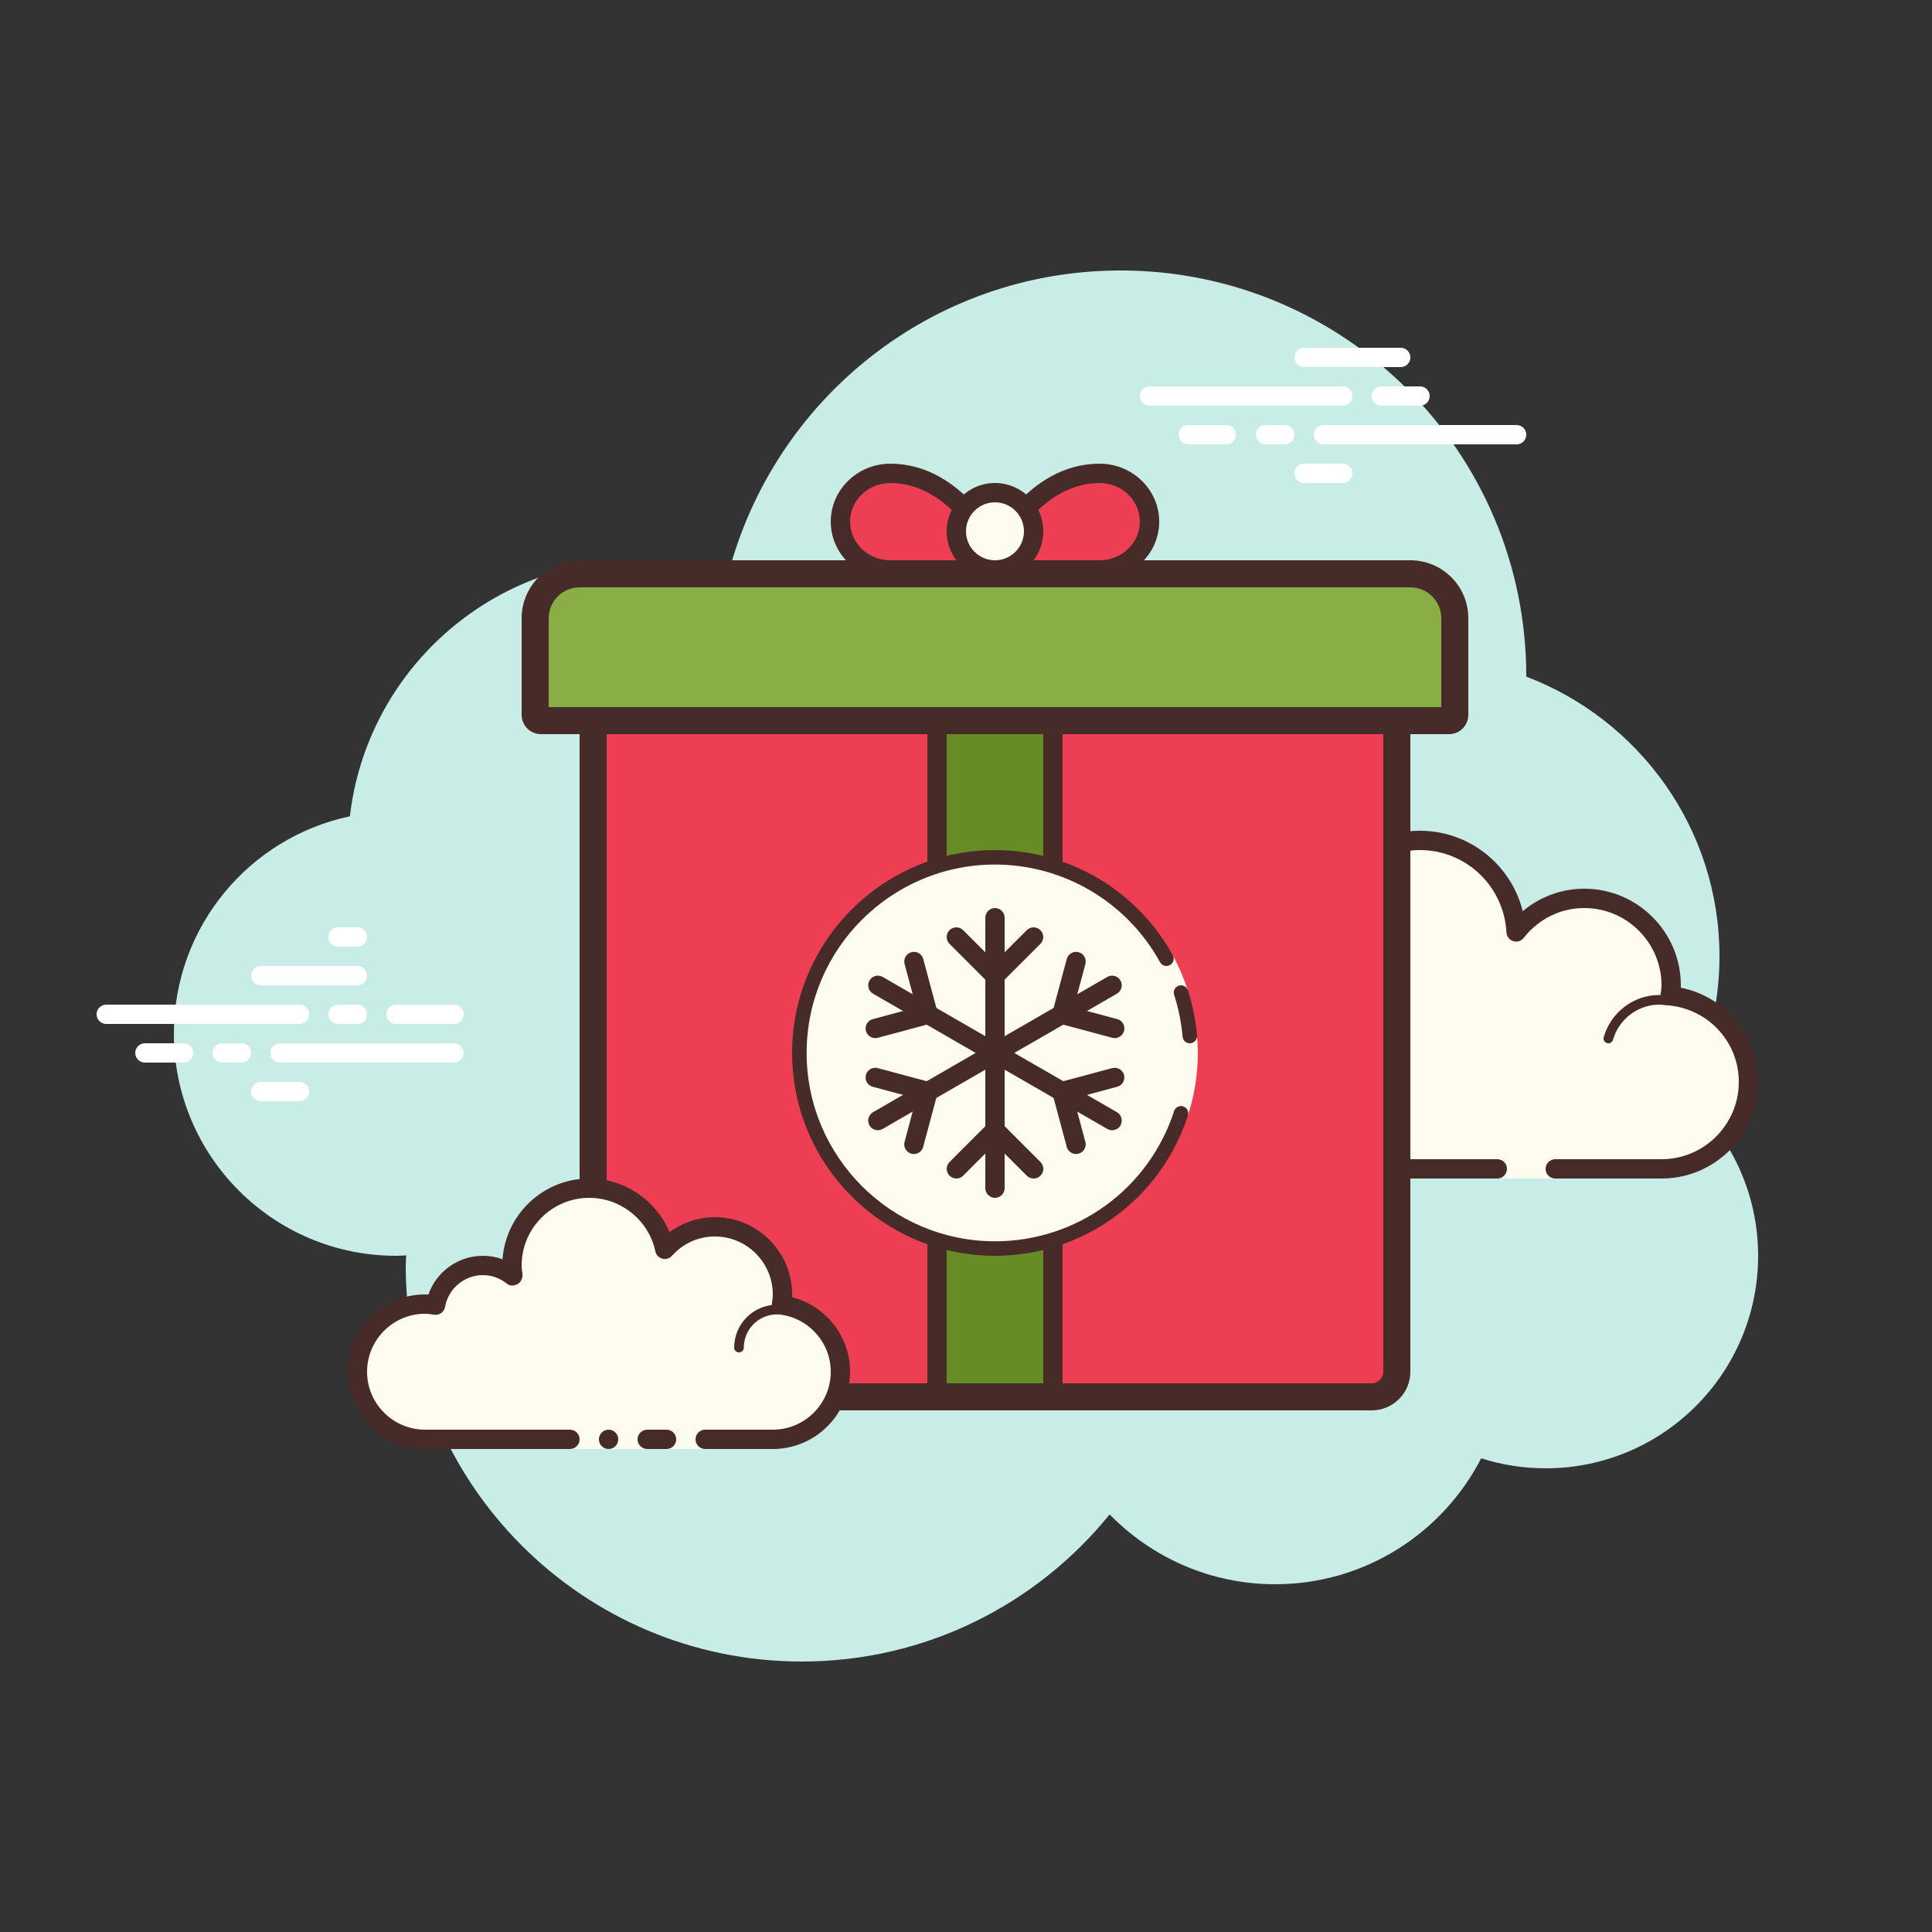 <?xml version="1.0" encoding="iso-8859-1"?>
<!-- Generator: Adobe Illustrator 22.1.0, SVG Export Plug-In . SVG Version: 6.00 Build 0)  -->
<svg version="1.1" id="Layer_1" xmlns="http://www.w3.org/2000/svg" xmlns:xlink="http://www.w3.org/1999/xlink" x="0px" y="0px"
	 viewBox="0 0 100 100" style="enable-background:new 0 0 100 100;" xml:space="preserve">
<rect x="0" y="0" width="100" height="100" fill="#333333" stroke="none"/>
<path style="fill:#C7EDE6;" d="M87.215,56.71C88.35,54.555,89,52.105,89,49.5c0-6.621-4.159-12.257-10.001-14.478
	C78.999,35.015,79,35.008,79,35c0-11.598-9.402-21-21-21c-9.784,0-17.981,6.701-20.313,15.757C36.211,29.272,34.638,29,33,29
	c-7.692,0-14.023,5.793-14.89,13.252C12.906,43.353,9,47.969,9,53.5C9,59.851,14.149,65,20.5,65c0.177,0,0.352-0.012,0.526-0.022
	C21.022,65.153,21,65.324,21,65.5C21,76.822,30.178,86,41.5,86c6.437,0,12.175-2.972,15.934-7.614C59.612,80.611,62.64,82,66,82
	c4.65,0,8.674-2.65,10.666-6.518C77.718,75.817,78.837,76,80,76c6.075,0,11-4.925,11-11C91,61.689,89.53,58.727,87.215,56.71z"/>
<g>
	<path style="fill:#FDFCEF;" d="M77.5,60.5V61h3v-0.5c0,0,4.242,0,5.5,0c2.485,0,4.5-2.015,4.5-4.5c0-2.333-1.782-4.229-4.055-4.455
		C86.467,51.364,86.5,51.187,86.5,51c0-2.485-2.015-4.5-4.5-4.5c-1.438,0-2.703,0.686-3.527,1.736
		C78.333,45.6,76.171,43.5,73.5,43.5c-2.761,0-5,2.239-5,5c0,0.446,0.077,0.87,0.187,1.282C68.045,49.005,67.086,48.5,66,48.5
		c-1.781,0-3.234,1.335-3.455,3.055C62.364,51.533,62.187,51.5,62,51.5c-2.485,0-4.5,2.015-4.5,4.5s2.015,4.5,4.5,4.5s9.5,0,9.5,0
		H77.5z"/>
	<path style="fill:#472B29;" d="M73.5,43c-3.033,0-5.5,2.467-5.5,5.5c0,0.016,0,0.031,0,0.047C67.398,48.192,66.71,48,66,48
		c-1.831,0-3.411,1.261-3.858,3.005C62.095,51.002,62.048,51,62,51c-2.757,0-5,2.243-5,5s2.243,5,5,5h15.5
		c0.276,0,0.5-0.224,0.5-0.5S77.776,60,77.5,60H62c-2.206,0-4-1.794-4-4s1.794-4,4-4c0.117,0,0.23,0.017,0.343,0.032l0.141,0.019
		c0.021,0.003,0.041,0.004,0.062,0.004c0.246,0,0.462-0.185,0.495-0.437C63.232,50.125,64.504,49,66,49
		c0.885,0,1.723,0.401,2.301,1.1c0.098,0.118,0.241,0.182,0.386,0.182c0.078,0,0.156-0.018,0.228-0.056
		c0.209-0.107,0.314-0.346,0.254-0.573C69.054,49.218,69,48.852,69,48.5c0-2.481,2.019-4.5,4.5-4.5c2.381,0,4.347,1.872,4.474,4.263
		c0.011,0.208,0.15,0.387,0.349,0.45c0.05,0.016,0.101,0.024,0.152,0.024c0.15,0,0.296-0.069,0.392-0.192
		C79.638,47.563,80.779,47,82,47c2.206,0,4,1.794,4,4c0,0.117-0.017,0.23-0.032,0.343l-0.019,0.141
		c-0.016,0.134,0.022,0.268,0.106,0.373c0.084,0.105,0.207,0.172,0.34,0.185C88.451,52.247,90,53.949,90,56c0,2.206-1.794,4-4,4
		h-5.5c-0.276,0-0.5,0.224-0.5,0.5s0.224,0.5,0.5,0.5H86c2.757,0,5-2.243,5-5c0-2.397-1.689-4.413-4.003-4.877
		C86.999,51.082,87,51.041,87,51c0-2.757-2.243-5-5-5c-1.176,0-2.293,0.416-3.183,1.164C78.219,44.76,76.055,43,73.5,43L73.5,43z"/>
	<path style="fill:#472B29;" d="M72,50c-1.403,0-2.609,0.999-2.913,2.341C68.72,52.119,68.301,52,67.875,52
		c-1.202,0-2.198,0.897-2.353,2.068C65.319,54.022,65.126,54,64.938,54c-1.529,0-2.811,1.2-2.918,2.732
		C62.01,56.87,62.114,56.99,62.251,57c0.006,0,0.012,0,0.018,0c0.13,0,0.24-0.101,0.249-0.232c0.089-1.271,1.151-2.268,2.419-2.268
		c0.229,0,0.47,0.042,0.738,0.127c0.022,0.007,0.045,0.01,0.067,0.01c0.055,0,0.11-0.02,0.156-0.054
		C65.962,54.537,66,54.455,66,54.375c0-1.034,0.841-1.875,1.875-1.875c0.447,0,0.885,0.168,1.231,0.473
		c0.047,0.041,0.106,0.063,0.165,0.063c0.032,0,0.063-0.006,0.093-0.019c0.088-0.035,0.148-0.117,0.155-0.212
		C69.623,51.512,70.712,50.5,72,50.5c0.208,0,0.425,0.034,0.682,0.107c0.023,0.007,0.047,0.01,0.07,0.01
		c0.109,0,0.207-0.073,0.239-0.182c0.038-0.133-0.039-0.271-0.172-0.309C72.517,50.04,72.256,50,72,50L72,50z"/>
	<path style="fill:#472B29;" d="M85.883,51.5c-1.326,0-2.508,0.897-2.874,2.182c-0.038,0.133,0.039,0.271,0.172,0.309
		C83.205,53.997,83.228,54,83.25,54c0.109,0,0.209-0.072,0.24-0.182C83.795,52.748,84.779,52,85.883,52
		c0.117,0,0.23,0.014,0.342,0.029c0.012,0.002,0.023,0.003,0.035,0.003c0.121,0,0.229-0.092,0.246-0.217
		c0.019-0.137-0.077-0.263-0.214-0.281C86.158,51.516,86.022,51.5,85.883,51.5L85.883,51.5z"/>
</g>
<g>
	<path style="fill:#FFFFFF;" d="M15.5,53h-10C5.224,53,5,52.776,5,52.5S5.224,52,5.5,52h10c0.276,0,0.5,0.224,0.5,0.5
		S15.777,53,15.5,53z"/>
	<path style="fill:#FFFFFF;" d="M18.5,53h-1c-0.276,0-0.5-0.224-0.5-0.5s0.224-0.5,0.5-0.5h1c0.276,0,0.5,0.224,0.5,0.5
		S18.777,53,18.5,53z"/>
	<path style="fill:#FFFFFF;" d="M23.491,55H14.5c-0.276,0-0.5-0.224-0.5-0.5s0.224-0.5,0.5-0.5h8.991c0.276,0,0.5,0.224,0.5,0.5
		S23.767,55,23.491,55z"/>
	<path style="fill:#FFFFFF;" d="M12.5,55h-1c-0.276,0-0.5-0.224-0.5-0.5s0.224-0.5,0.5-0.5h1c0.276,0,0.5,0.224,0.5,0.5
		S12.777,55,12.5,55z"/>
	<path style="fill:#FFFFFF;" d="M9.5,55h-2C7.224,55,7,54.776,7,54.5S7.224,54,7.5,54h2c0.276,0,0.5,0.224,0.5,0.5S9.777,55,9.5,55z
		"/>
	<path style="fill:#FFFFFF;" d="M15.5,57h-2c-0.276,0-0.5-0.224-0.5-0.5s0.224-0.5,0.5-0.5h2c0.276,0,0.5,0.224,0.5,0.5
		S15.776,57,15.5,57z"/>
	<path style="fill:#FFFFFF;" d="M18.5,48c-0.177,0-0.823,0-1,0c-0.276,0-0.5,0.224-0.5,0.5c0,0.276,0.224,0.5,0.5,0.5
		c0.177,0,0.823,0,1,0c0.276,0,0.5-0.224,0.5-0.5C19,48.224,18.776,48,18.5,48z"/>
	<path style="fill:#FFFFFF;" d="M18.5,50c-0.177,0-4.823,0-5,0c-0.276,0-0.5,0.224-0.5,0.5c0,0.276,0.224,0.5,0.5,0.5
		c0.177,0,4.823,0,5,0c0.276,0,0.5-0.224,0.5-0.5C19,50.224,18.776,50,18.5,50z"/>
	<path style="fill:#FFFFFF;" d="M23.5,52c-0.177,0-2.823,0-3,0c-0.276,0-0.5,0.224-0.5,0.5c0,0.276,0.224,0.5,0.5,0.5
		c0.177,0,2.823,0,3,0c0.276,0,0.5-0.224,0.5-0.5C24,52.224,23.776,52,23.5,52z"/>
</g>
<g>
	<path style="fill:#FFFFFF;" d="M69.5,21h-10c-0.276,0-0.5-0.224-0.5-0.5s0.224-0.5,0.5-0.5h10c0.276,0,0.5,0.224,0.5,0.5
		S69.776,21,69.5,21z"/>
	<path style="fill:#FFFFFF;" d="M73.5,21h-2c-0.276,0-0.5-0.224-0.5-0.5s0.224-0.5,0.5-0.5h2c0.276,0,0.5,0.224,0.5,0.5
		S73.776,21,73.5,21z"/>
	<path style="fill:#FFFFFF;" d="M78.5,23h-10c-0.276,0-0.5-0.224-0.5-0.5s0.224-0.5,0.5-0.5h10c0.276,0,0.5,0.224,0.5,0.5
		S78.777,23,78.5,23z"/>
	<path style="fill:#FFFFFF;" d="M66.5,23h-1c-0.276,0-0.5-0.224-0.5-0.5s0.224-0.5,0.5-0.5h1c0.276,0,0.5,0.224,0.5,0.5
		S66.776,23,66.5,23z"/>
	<path style="fill:#FFFFFF;" d="M63.47,23H61.5c-0.276,0-0.5-0.224-0.5-0.5s0.224-0.5,0.5-0.5h1.97c0.276,0,0.5,0.224,0.5,0.5
		S63.746,23,63.47,23z"/>
	<path style="fill:#FFFFFF;" d="M72.5,19h-5c-0.276,0-0.5-0.224-0.5-0.5s0.224-0.5,0.5-0.5h5c0.276,0,0.5,0.224,0.5,0.5
		S72.777,19,72.5,19z"/>
	<path style="fill:#FFFFFF;" d="M69.5,25h-2c-0.276,0-0.5-0.224-0.5-0.5s0.224-0.5,0.5-0.5h2c0.276,0,0.5,0.224,0.5,0.5
		S69.776,25,69.5,25z"/>
</g>
<g>
	<path style="fill:#EE3E54;" d="M30.5,35.5V71c0,0.827,0.673,1.5,1.5,1.5h39c0.827,0,1.5-0.673,1.5-1.5V35.5H30.5z"/>
	<g>
		<rect x="48.5" y="37.125" style="fill:#678C26;" width="6" height="35.375"/>
		<path style="fill:#472B29;" d="M55,73h-7V36.625h7V73z M49,72h5V37.625h-5V72z"/>
	</g>
	<path style="fill:#472B29;" d="M71.6,36.4V71c0,0.331-0.269,0.6-0.6,0.6H32c-0.331,0-0.6-0.269-0.6-0.6V36.4H71.6 M73,35H30v36
		c0,1.105,0.895,2,2,2h39c1.105,0,2-0.895,2-2V35L73,35z"/>
	<g>
		<path style="fill:#EE3E54;" d="M46.088,24.5c3.529,0,5.412,4.092,5.412,4.092v0.909c0,0-3.982,0-5.412,0
			c-1.429,0-2.588-1.119-2.588-2.5S44.659,24.5,46.088,24.5z"/>
		<path style="fill:#472B29;" d="M52,30.001h-5.912c-1.703,0-3.088-1.346-3.088-3s1.385-3,3.088-3c3.806,0,5.784,4.204,5.866,4.383
			L52,28.592V30.001z M46.088,25C44.937,25,44,25.897,44,27s0.937,2,2.088,2H51v-0.292C50.702,28.125,48.969,25,46.088,25z"/>
	</g>
	<g>
		<path style="fill:#EE3E54;" d="M56.912,24.5c-3.529,0-5.412,4.092-5.412,4.092v0.909c0,0,3.982,0,5.412,0S59.5,28.381,59.5,27
			S58.341,24.5,56.912,24.5z"/>
		<path style="fill:#472B29;" d="M56.912,30.001H51l0.046-1.618C51.128,28.204,53.106,24,56.912,24C58.615,24,60,25.346,60,27
			S58.615,30.001,56.912,30.001z M52,29.001h4.912c1.151,0,2.088-0.897,2.088-2s-0.937-2-2.088-2c-2.881,0-4.613,3.125-4.912,3.708
			V29.001z"/>
	</g>
	<g>
		<path style="fill:#88AE45;" d="M30,29.5c-1.378,0-2.5,1.122-2.5,2.5v5c0,0.276,0.224,0.5,0.5,0.5h47c0.276,0,0.5-0.224,0.5-0.5v-5
			c0-1.378-1.122-2.5-2.5-2.5H30z"/>
		<path style="fill:#472B29;" d="M73,30.4c0.882,0,1.6,0.718,1.6,1.6v4.6H28.4V32c0-0.882,0.718-1.6,1.6-1.6H73 M73,29H30
			c-1.657,0-3,1.343-3,3v5c0,0.552,0.448,1,1,1h47c0.552,0,1-0.448,1-1v-5C76,30.343,74.657,29,73,29L73,29z"/>
	</g>
	<path style="fill:#FDFCEF;" d="M61.954,53.593l-0.37,0.032c-0.068-0.778-0.223-1.531-0.456-2.25l0.355-0.115
		c-0.206-0.633-0.467-1.24-0.784-1.814l-0.325,0.179c-1.723-3.129-5.049-5.25-8.873-5.25c-5.592,0-10.125,4.533-10.125,10.125
		c0,5.592,4.533,10.125,10.125,10.125c4.5,0,8.31-2.939,9.628-7l0.355,0.115C61.815,56.719,62,55.631,62,54.5
		C62,54.194,61.98,53.892,61.954,53.593z"/>
	<path style="fill:#472B29;" d="M51.5,65C45.71,65,41,60.29,41,54.5S45.71,44,51.5,44c3.827,0,7.353,2.086,9.202,5.444
		c0.1,0.181,0.034,0.409-0.148,0.509c-0.183,0.098-0.409,0.034-0.509-0.148c-1.717-3.118-4.991-5.056-8.544-5.056
		c-5.376,0-9.75,4.374-9.75,9.75s4.374,9.75,9.75,9.75c4.238,0,7.963-2.709,9.271-6.741c0.064-0.197,0.275-0.303,0.473-0.241
		c0.197,0.064,0.305,0.275,0.241,0.473C60.076,62.083,56.064,65,51.5,65z"/>
	<path style="fill:#472B29;" d="M61.584,54c-0.192,0-0.356-0.147-0.373-0.342c-0.065-0.739-0.213-1.469-0.439-2.167
		c-0.064-0.197,0.043-0.408,0.241-0.472c0.2-0.065,0.409,0.044,0.472,0.241c0.245,0.752,0.404,1.537,0.474,2.333
		c0.018,0.206-0.134,0.388-0.341,0.406C61.606,54,61.595,54,61.584,54z"/>
	<g>
		<path style="fill:#472B29;" d="M51.5,55c-0.276,0-0.5-0.224-0.5-0.5v-7c0-0.276,0.224-0.5,0.5-0.5s0.5,0.224,0.5,0.5v7
			C52,54.776,51.776,55,51.5,55z"/>
		<path style="fill:#472B29;" d="M51.5,51.207l-2.354-2.354c-0.195-0.195-0.195-0.512,0-0.707s0.512-0.195,0.707,0l1.646,1.646
			l1.646-1.646c0.195-0.195,0.512-0.195,0.707,0s0.195,0.512,0,0.707L51.5,51.207z"/>
		<path style="fill:#472B29;" d="M51.5,55c-0.085,0-0.171-0.021-0.25-0.067l-6.062-3.5c-0.239-0.138-0.321-0.444-0.183-0.683
			c0.138-0.24,0.443-0.322,0.683-0.183l6.062,3.5c0.239,0.138,0.321,0.444,0.183,0.683C51.84,54.911,51.672,55,51.5,55z"/>
		<path style="fill:#472B29;" d="M45.303,53.732c-0.221,0-0.423-0.147-0.482-0.371c-0.071-0.267,0.087-0.541,0.354-0.612l2.25-0.603
			l-0.603-2.249c-0.072-0.267,0.087-0.541,0.354-0.612c0.269-0.072,0.541,0.086,0.612,0.354l0.862,3.215l-3.215,0.861
			C45.39,53.727,45.346,53.732,45.303,53.732z"/>
		<path style="fill:#472B29;" d="M45.438,58.5c-0.173,0-0.341-0.089-0.434-0.25c-0.138-0.239-0.056-0.545,0.183-0.683l6.062-3.5
			c0.237-0.139,0.544-0.057,0.683,0.183c0.138,0.239,0.056,0.545-0.183,0.683l-6.062,3.5C45.609,58.479,45.523,58.5,45.438,58.5z"/>
		<path style="fill:#472B29;" d="M47.304,59.732c-0.043,0-0.086-0.005-0.13-0.017c-0.267-0.071-0.425-0.346-0.354-0.612l0.603-2.249
			l-2.25-0.603c-0.267-0.071-0.425-0.346-0.354-0.612c0.071-0.266,0.346-0.423,0.612-0.354l3.215,0.861l-0.862,3.215
			C47.727,59.585,47.525,59.732,47.304,59.732z"/>
		<path style="fill:#472B29;" d="M51.5,62c-0.276,0-0.5-0.224-0.5-0.5v-7c0-0.276,0.224-0.5,0.5-0.5s0.5,0.224,0.5,0.5v7
			C52,61.776,51.776,62,51.5,62z"/>
		<path style="fill:#472B29;" d="M53.5,61c-0.128,0-0.256-0.049-0.354-0.146L51.5,59.207l-1.646,1.646
			c-0.195,0.195-0.512,0.195-0.707,0s-0.195-0.512,0-0.707l2.354-2.354l2.354,2.354c0.195,0.195,0.195,0.512,0,0.707
			C53.756,60.951,53.628,61,53.5,61z"/>
		<path style="fill:#472B29;" d="M57.562,58.5c-0.085,0-0.171-0.021-0.25-0.067l-6.062-3.5c-0.239-0.138-0.321-0.444-0.183-0.683
			c0.138-0.24,0.444-0.322,0.683-0.183l6.062,3.5c0.239,0.138,0.321,0.444,0.183,0.683C57.902,58.411,57.734,58.5,57.562,58.5z"/>
		<path style="fill:#472B29;" d="M55.696,59.732c-0.221,0-0.422-0.147-0.482-0.371l-0.862-3.215l3.215-0.861
			c0.267-0.07,0.542,0.087,0.612,0.354c0.071,0.267-0.087,0.541-0.354,0.612l-2.25,0.603l0.603,2.249
			c0.072,0.267-0.087,0.541-0.354,0.612C55.782,59.727,55.739,59.732,55.696,59.732z"/>
		<path style="fill:#472B29;" d="M51.5,55c-0.173,0-0.341-0.089-0.434-0.25c-0.138-0.239-0.056-0.545,0.183-0.683l6.062-3.5
			c0.238-0.139,0.544-0.057,0.683,0.183c0.138,0.239,0.056,0.545-0.183,0.683l-6.062,3.5C51.671,54.979,51.585,55,51.5,55z"/>
		<path style="fill:#472B29;" d="M57.697,53.732c-0.043,0-0.086-0.005-0.13-0.017l-3.215-0.861l0.862-3.215
			c0.072-0.267,0.347-0.425,0.612-0.354c0.267,0.071,0.425,0.346,0.354,0.612l-0.603,2.249l2.25,0.603
			c0.267,0.071,0.425,0.346,0.354,0.612C58.12,53.584,57.917,53.732,57.697,53.732z"/>
	</g>
	<g>
		<circle style="fill:#FDFCEF;" cx="51.5" cy="27.5" r="2"/>
		<path style="fill:#472B29;" d="M51.5,30c-1.378,0-2.5-1.122-2.5-2.5s1.122-2.5,2.5-2.5s2.5,1.122,2.5,2.5S52.878,30,51.5,30z
			 M51.5,26c-0.827,0-1.5,0.673-1.5,1.5s0.673,1.5,1.5,1.5s1.5-0.673,1.5-1.5S52.327,26,51.5,26z"/>
	</g>
</g>
<g>
	<path style="fill:#FDFCEF;" d="M36.5,74.5c0,0,1.567,0,3.5,0s3.5-1.567,3.5-3.5c0-1.781-1.335-3.234-3.055-3.455
		C40.473,67.366,40.5,67.187,40.5,67c0-1.933-1.567-3.5-3.5-3.5c-1.032,0-1.95,0.455-2.59,1.165
		c-0.384-1.808-1.987-3.165-3.91-3.165c-2.209,0-4,1.791-4,4c0,0.191,0.03,0.374,0.056,0.558C26.128,65.714,25.592,65.5,25,65.5
		c-1.228,0-2.245,0.887-2.455,2.055C22.366,67.527,22.187,67.5,22,67.5c-1.933,0-3.5,1.567-3.5,3.5s1.567,3.5,3.5,3.5s7.5,0,7.5,0
		V75h7V74.5z"/>
	<path style="fill:#472B29;" d="M38.25,70C38.112,70,38,69.888,38,69.75c0-1.223,0.995-2.218,2.218-2.218
		c0.034,0.009,0.737-0.001,1.244,0.136c0.133,0.036,0.212,0.173,0.176,0.306c-0.036,0.134-0.173,0.213-0.306,0.176
		c-0.444-0.12-1.1-0.12-1.113-0.118c-0.948,0-1.719,0.771-1.719,1.718C38.5,69.888,38.388,70,38.25,70z"/>
	<circle style="fill:#472B29;" cx="31.5" cy="74.5" r="0.5"/>
	<path style="fill:#472B29;" d="M40,75h-3.5c-0.276,0-0.5-0.224-0.5-0.5s0.224-0.5,0.5-0.5H40c1.654,0,3-1.346,3-3
		c0-1.496-1.125-2.768-2.618-2.959c-0.134-0.018-0.255-0.088-0.336-0.196s-0.115-0.244-0.094-0.377C39.975,67.314,40,67.16,40,67
		c0-1.654-1.346-3-3-3c-0.85,0-1.638,0.355-2.219,1c-0.125,0.139-0.321,0.198-0.5,0.148c-0.182-0.049-0.321-0.195-0.36-0.379
		C33.58,63.165,32.141,62,30.5,62c-1.93,0-3.5,1.57-3.5,3.5c0,0.143,0.021,0.28,0.041,0.418c0.029,0.203-0.063,0.438-0.242,0.54
		c-0.179,0.102-0.396,0.118-0.556-0.01C25.878,66.155,25.449,66,25,66c-0.966,0-1.792,0.691-1.963,1.644
		c-0.048,0.267-0.296,0.446-0.569,0.405C22.314,68.025,22.16,68,22,68c-1.654,0-3,1.346-3,3s1.346,3,3,3h7.5
		c0.276,0,0.5,0.224,0.5,0.5S29.776,75,29.5,75H22c-2.206,0-4-1.794-4-4s1.794-4,4-4c0.059,0,0.116,0.002,0.174,0.006
		C22.588,65.82,23.711,65,25,65c0.349,0,0.689,0.061,1.011,0.18C26.176,62.847,28.126,61,30.5,61c1.831,0,3.466,1.127,4.153,2.774
		C35.333,63.276,36.155,63,37,63c2.206,0,4,1.794,4,4c0,0.048-0.001,0.095-0.004,0.142C42.739,67.59,44,69.169,44,71
		C44,73.206,42.206,75,40,75z"/>
	<path style="fill:#472B29;" d="M34.5,74c-0.159,0-0.841,0-1,0c-0.276,0-0.5,0.224-0.5,0.5c0,0.276,0.224,0.5,0.5,0.5
		c0.159,0,0.841,0,1,0c0.276,0,0.5-0.224,0.5-0.5C35,74.224,34.776,74,34.5,74z"/>
</g>
</svg>
